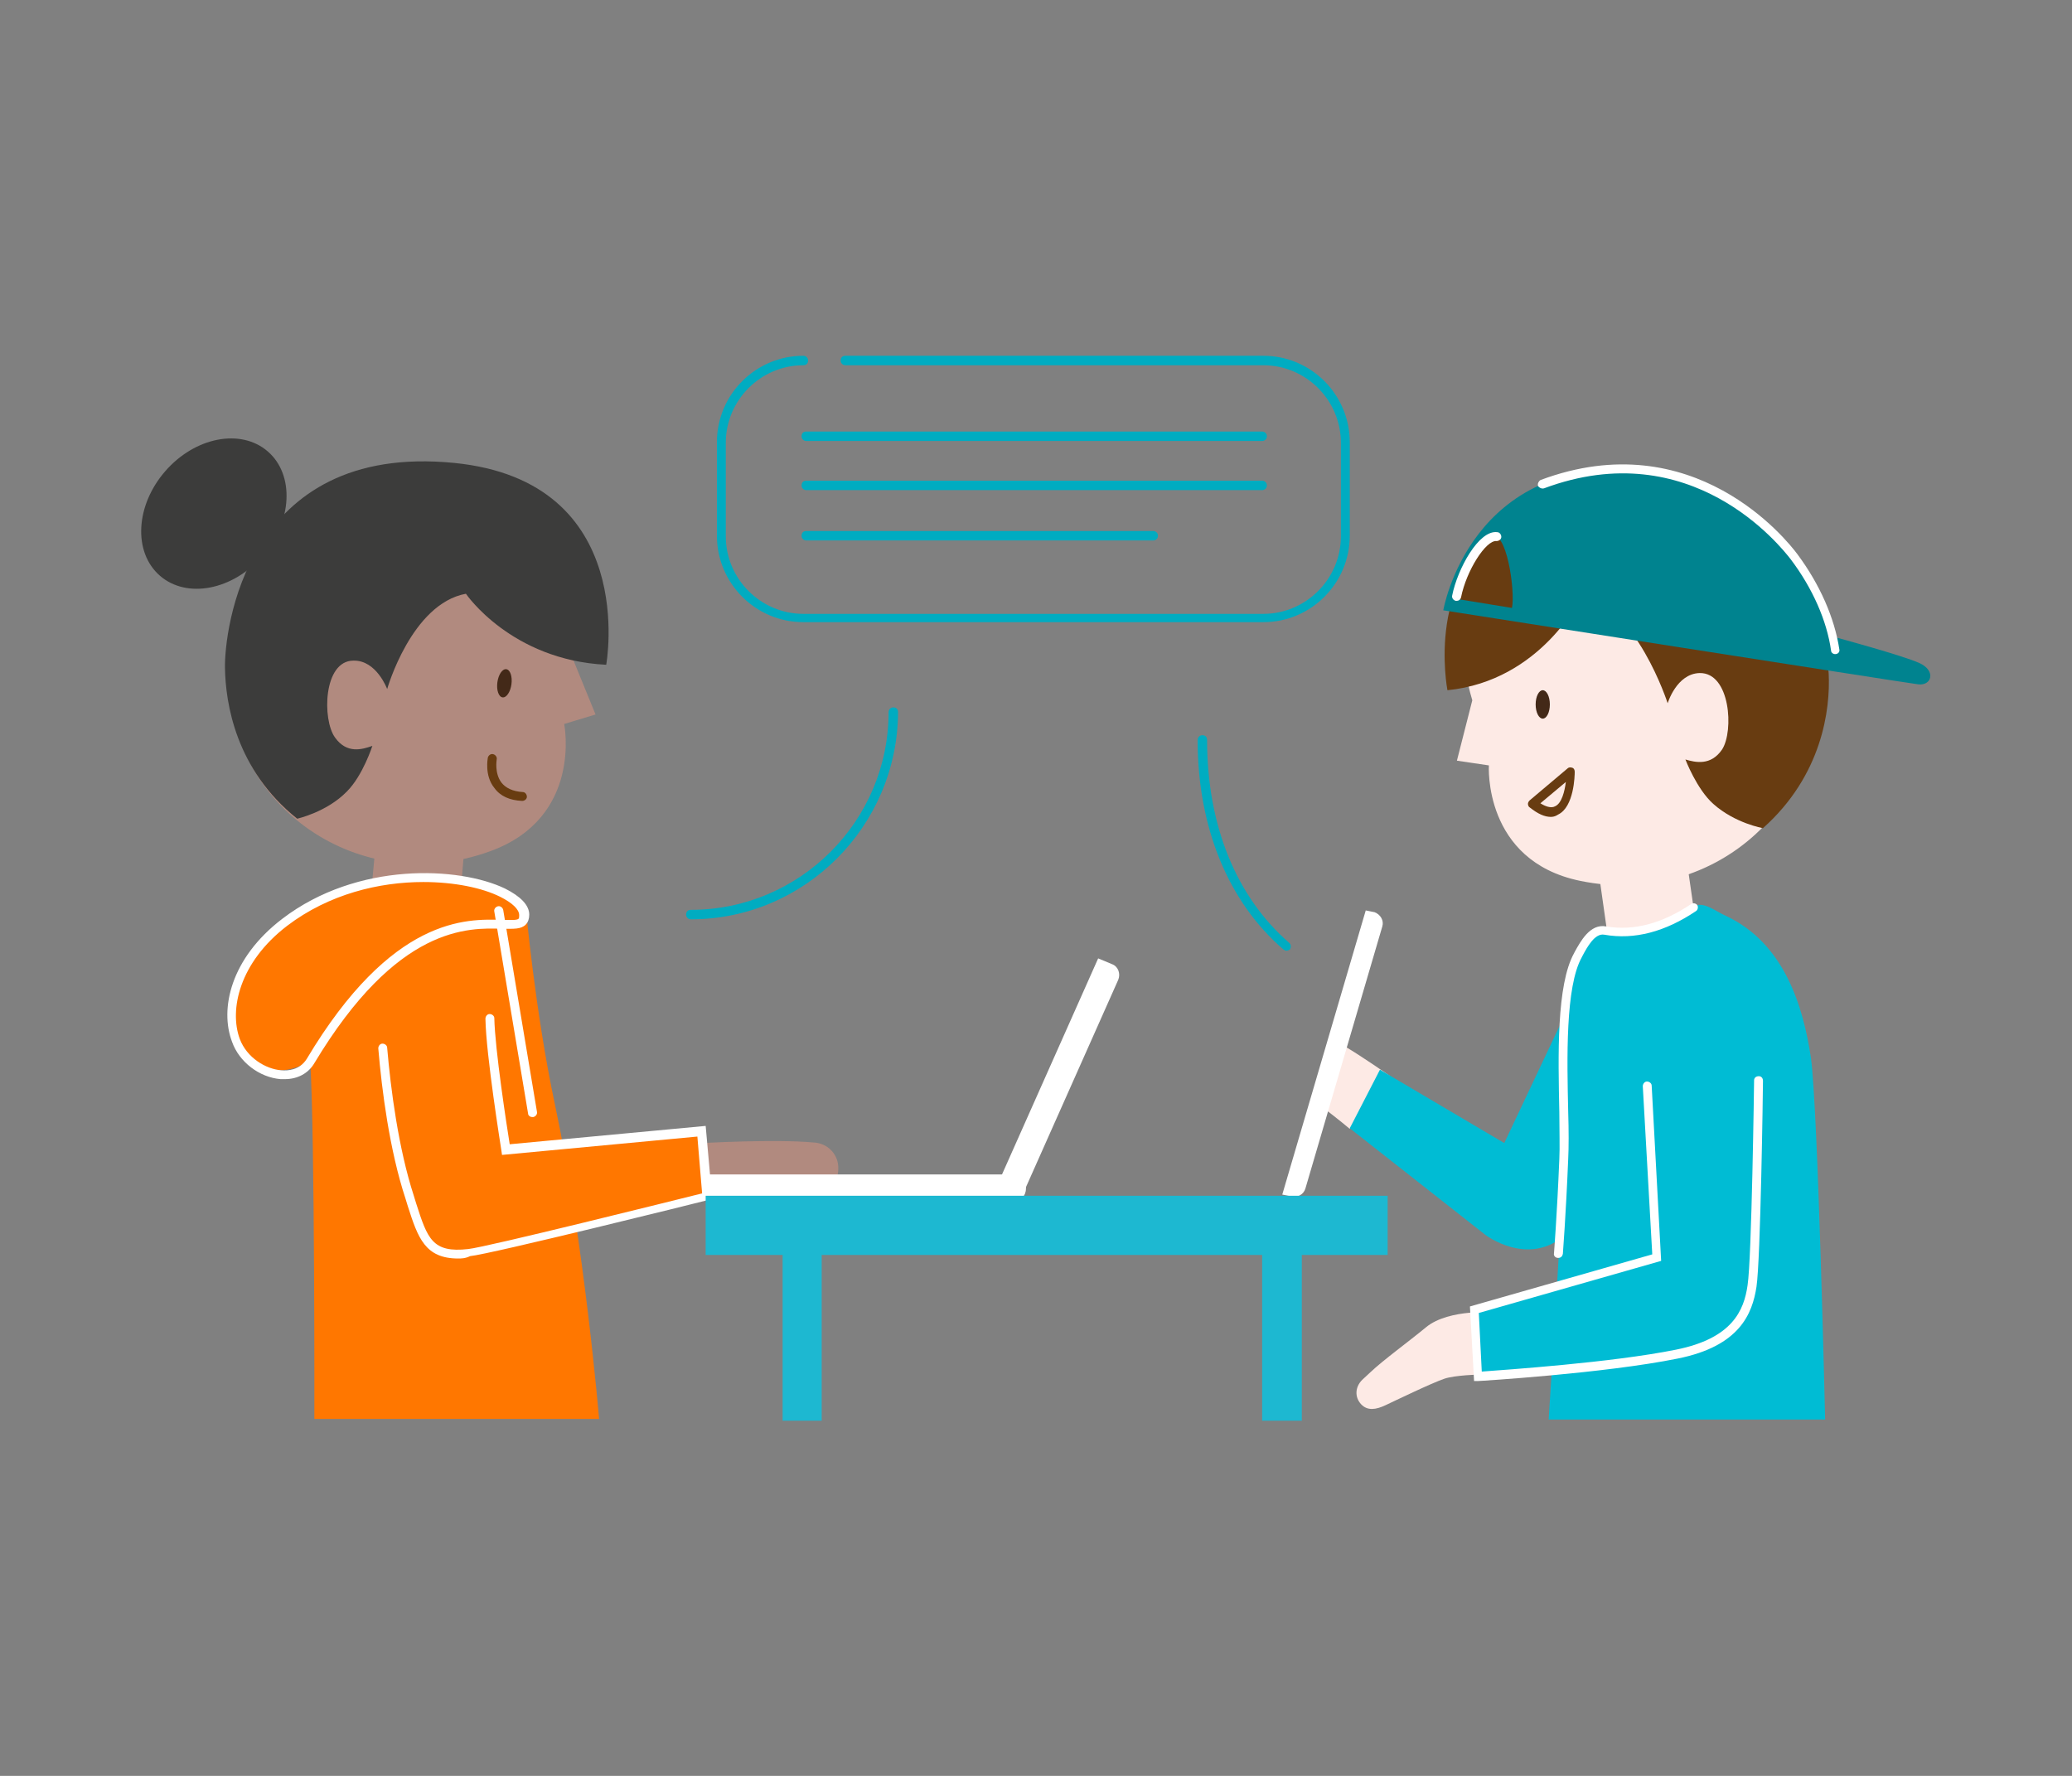 <svg version="1.1" id="Layer_1" xmlns="http://www.w3.org/2000/svg" x="0" y="0" width="350" height="300" viewBox="-245 445.5 350 300" xml:space="preserve"><rect x="-245" y="445.5" width="350" height="300" fill="#808080" stroke="none"/><style type="text/css">.st0{fill:#fdeae5}.st1{fill:#683c11}.st2{fill:#00838f}.st3{fill:#432918}.st4{fill:#00bcd4}.st5{fill:#fff}.st6{fill:#b18a7f}.st7{fill:#3c3c3b}.st8{fill:#f70}.st9{fill:#1db8d1}.st10{fill:#00acc1}</style><g id="Layer_1_1_"><path class="st0" d="M-14.9 678.6c.2-.2 1.1-1 1.4-1.3 2.1-2 6.5-5.2 9.4-7.6 3.9-3.2 11.9-2.5 11.9-2.5l-2.9 10.5s-4.1.1-5.9.7c-2.1.7-8.5 3.8-10 4.5s-3 1-4.1-.2-1-2.9.2-4.1zM-10.3 627.2s-4.6-3.2-7.3-4.8-7 7.9-4.2 10 4.8 3.8 4.8 3.8l6.7-9zM1.9 550.8c-.6 5.2 1.8 13 1.8 13L1.1 574l5.4.8s-1 16.1 15.4 19.5c23.3 4.8 42.4-14.1 39.5-34.6-2.5-17.4-13.7-32.2-33-32-19.2.1-25.9 17.8-26.5 23.1z"/><path class="st1" d="M22.1 546.3s-6.7 14.2-22.6 15.8c0 0-4-20.6 11.2-27.5 15.1-6.9 29.3-2.9 29.3-2.9l16.3 12.1s7.3 9.5 7.6 15.5c.3 6-1.1 17.2-11.1 26.1 0 0-4.7-.8-8.4-4.1-2.8-2.5-4.7-7.5-4.7-7.5 1.7.5 4.3 1.1 6.2-1.7 2-3.1 1.4-13-3.8-12.9-3.9.1-5.4 5.1-5.4 5.1s-5.4-16.7-14.6-18z"/><path class="st2" d="M-1.2 548.6s77.8 12.2 80.2 12.5c2.3.3 3.1-2.3.2-3.6s-14-4.3-14-4.3C63.3 546 54 527 32.9 525c-29.6-2.9-34.1 23.6-34.1 23.6z"/><ellipse class="st3" cx="15.6" cy="564.5" rx="1.2" ry="2.4"/><path class="st1" d="M17 583.5c-1.1 0-2.2-.5-3.6-1.6-.2-.1-.3-.4-.3-.6s.1-.4.3-.6l6.4-5.4c.2-.2.5-.2.8-.1.3.1.4.4.4.7 0 .6-.1 5.9-2.8 7.2-.3.2-.7.4-1.2.4zm-1.8-2.3c.8.5 1.8.9 2.5.5 1.1-.5 1.6-2.5 1.8-4.1l-4.3 3.6z"/><path class="st0" d="M40.1 592.1l1.4 9.7-15 1.3-1.7-12z"/><path class="st4" d="M46.5 600.2c-1.8-.8-3.9-2.6-5.4-1.5-5.4 3.7-10.4 4.7-14.9 3.9-2.2-.4-3.7 2.6-4.6 4.2-3.9 7-2.1 26.5-2.4 34.4-.4 9.8-2.6 44.1-2.6 44.1h46.7s-1.2-52.4-2.4-61.1c-1.3-8.7-4.5-19.4-14.4-24z"/><path class="st5" d="M-56.1 611l-15.8 35.5c-.4 1-1.6 1.4-2.6 1l-2.4-1 17.4-39.1 2.4 1c1 .4 1.4 1.6 1 2.6z"/><path class="st6" d="M-148.4 543.3c1.3 5.1 0 13.1 0 13.1l4 9.8-5.3 1.6s3.2 15.8-12.5 21.5c-22.4 8.1-44-8-44-28.7 0-17.6 9-33.8 28.2-36.4 19.1-2.6 28.3 14 29.6 19.1z"/><path class="st7" d="M-166.3 545.8s7.6 11.2 23.7 12c0 0 5.7-31-25.7-34.1-35.4-3.5-38.8 28.6-38.7 34.6s1.8 17.2 12.2 25.5c0 0 5-1.1 8.4-4.6 2.7-2.7 4.3-7.7 4.3-7.7-1.7.6-4.3 1.4-6.3-1.4-2.2-3-2-13 3.1-13 3.9-.1 5.7 4.8 5.7 4.8s4.1-14.4 13.3-16.1z"/><ellipse transform="scale(-1) rotate(-82.415 -640.559 -182.5)" class="st3" cx="-159.8" cy="560.9" rx="2.4" ry="1.2"/><path class="st1" d="M-156.8 580.8c-2.1-.1-3.7-.8-4.7-2.2-1.7-2.1-1.1-5-1.1-5.1.1-.4.5-.7.9-.6.4.1.7.5.6.9 0 .1-.4 2.3.8 3.9.7.9 1.9 1.5 3.6 1.6.4 0 .7.4.7.8s-.4.7-.8.7z"/><path class="st6" d="M-181.7 589.8l-.9 9.8 15.1.5 1-12.1z"/><path class="st8" d="M-184.4 598.3c9.1-5.9 28.2.4 28.2.4s1.6 17.7 4.9 33.2c5 23.5 7.5 53.3 7.5 53.3h-48.1s.1-47.4-.7-60.5c-.5-8.7-1-20.6 8.2-26.4z"/><path class="st8" d="M-196.9 601.2c-8 7-10.7 15.2-8.2 19.9s7.1 7 12.6 3.5 25.4-29.1 36.3-26c0 0-9.8-5-15.2-5.1-5.4 0-17.5.7-25.5 7.7z"/><path class="st5" d="M-196.9 627.8h-.7c-3.6-.3-7-2.9-8.2-6.3-2.1-5.5-.3-14.1 8.5-20.8 12.7-9.7 29.9-8.8 37.6-5.1 2.6 1.3 4.1 2.8 4.1 4.4 0 .7-.2 1.3-.6 1.7-.8.8-2 .7-3.9.7-5.8-.2-17.8-.6-31.8 22.7-1 1.7-2.8 2.7-5 2.7zm23.4-33.3c-7.4 0-15.9 2-23 7.4-8.1 6.2-9.8 14.2-8 19.1 1.2 3.2 4.4 5.1 7 5.3 1.1.1 3.1 0 4.3-1.9 14.4-24.1 27-23.7 33-23.5 1.3 0 2.5.1 2.8-.2.1-.1.1-.4.1-.6 0-1-1.2-2.1-3.2-3.1-3-1.5-7.7-2.5-13-2.5zm-23.4 6.7z"/><path class="st5" d="M-155.1 634.2c-.4 0-.7-.3-.7-.6l-5.7-34.1c-.1-.4.2-.8.6-.9.4-.1.8.2.9.6l5.7 34.1c.1.4-.2.8-.6.9h-.2z"/><path class="st8" d="M-178.9 622.5c.8 8.8 2.2 20.4 3.5 27.9 1.2 6.9 9.6 6.9 9.6 6.9l40.2-9.5-1-10.9-33.1 3.1s1.3-11.3 1.2-17.4"/><ellipse transform="rotate(130.95 -208.828 532.265)" class="st7" cx="-208.8" cy="532.3" rx="13.9" ry="10.9"/><path class="st4" d="M19.2 617.2L9.1 638.6l-21-12.4-5.1 9.9 22.9 18s7.3 5.6 13.6-.1c3.9-3.5 13.7-19.8 13.7-19.8l-14-17z"/><path class="st4" d="M53.7 629.6s-2.2 30.1-3.1 34.7c-.9 4.5-3.3 8.6-13.3 10.1-11.5 1.7-32.5 3.6-32.5 3.6L4 666.8l30.6-8.5v-28.7"/><path class="st5" d="M4 678.8l-.7-12.6 30.8-8.8-1.6-28.4c0-.4.3-.8.7-.8s.8.3.8.7l1.6 29.6-30.8 8.8.5 9.9c3.9-.3 21.9-1.5 32.8-3.7 9.5-1.9 11.5-6.6 12.1-10.9.7-4.5 1.1-34.3 1.1-34.6 0-.4.3-.7.8-.7.4 0 .7.3.7.8 0 1.2-.4 30.2-1.1 34.8-.7 4.5-2.8 10-13.3 12.1-12.3 2.5-33.5 3.8-33.8 3.8H4z"/><path class="st1" d="M6.8 536.3c2.6-1.9 4.2 9 3.6 11.9l-9.2-1.5c0-.1 3-8.5 5.6-10.4z"/><path class="st5" d="M65 556c-.4 0-.7-.3-.7-.6-.7-5-3.1-10.5-6.8-15.4-1.7-2.2-16.8-21.3-41.7-12-.4.1-.8-.1-1-.4-.1-.4.1-.8.4-1 25.9-9.7 41.7 10.2 43.4 12.5 3.8 5.1 6.3 10.8 7.1 16.1.1.4-.2.8-.7.8zM1.1 547H.9c-.4-.1-.7-.5-.6-.9.9-4.5 4.5-11.1 7.6-10.7.4 0 .7.4.7.8s-.4.7-.8.7c-1.8-.2-5.1 5-6 9.5-.1.4-.4.6-.7.6zM18.2 658c-.5 0-.8-.4-.7-.8 0-.1.5-6.2.9-15.9.1-2 0-4.8 0-7.9-.2-9.6-.5-21.5 2.5-26.9l.1-.2c1-1.8 2.6-4.8 5.3-4.3 4.7.8 9.5-.5 14.4-3.8.3-.2.8-.1 1 .2s.1.8-.2 1c-5.2 3.5-10.4 4.9-15.5 4-1.6-.3-2.9 2.1-3.7 3.6l-.1.2c-2.8 5-2.5 17.2-2.3 26.1.1 3.2.1 6 0 8-.4 9.7-.9 15.9-.9 16-.1.5-.4.7-.8.7zM-11.5 602l-13 44.3c-.3 1-1.4 1.6-2.4 1.3l-1.5-.3 14.1-48 1.5.3c1 .4 1.6 1.4 1.3 2.4z"/><path class="st6" d="M-107.6 638.5c-6.5-.6-18.8.1-18.8.1l.7 9s16-.2 17.9-.4c2.4-.3 4.4-1.8 4.4-4.2.1-2.5-1.8-4.4-4.2-4.5z"/><path class="st5" d="M-167.6 658.1c-5.6 0-6.8-3.5-8.5-8.8l-.4-1.3c-2.7-8.2-4-18.3-4.6-25.4 0-.4.3-.8.7-.8s.8.3.8.7c.6 7 1.9 17 4.5 25l.4 1.3c1.9 5.9 2.7 8.4 8.8 7.7 3-.3 34.7-8.2 39.5-9.4l-.8-9.6-33 3.1-.1-.7c-.1-.7-2.6-16.2-2.7-22.3 0-.4.3-.8.7-.8s.8.3.8.7c.1 5.2 2.1 18.2 2.6 21.3l33.1-3.1 1.1 12.3-.6.2c-1.5.4-37 9.2-40.3 9.5-.8.4-1.5.4-2 .4z"/><path class="st5" d="M-73.8 648.5h-49.8c-1.2 0-2.2-1-2.2-2.2v-2.4h54.1v2.4c0 1.2-.9 2.2-2.1 2.2z"/><path class="st9" d="M-125.8 647.5v10h13v28h6.6v-28h74.4v28h6.7v-28h14.5v-10z"/><path class="st10" d="M-31.8 520h-77c-.4 0-.8-.3-.8-.8s.3-.8.8-.8h77c.4 0 .8.3.8.8s-.4.8-.8.8zM-31.8 528.3h-77c-.4 0-.8-.3-.8-.8s.3-.8.8-.8h77c.4 0 .8.3.8.8s-.4.8-.8.8zM-50.2 536.8h-58.6c-.4 0-.8-.3-.8-.8s.3-.8.8-.8h58.6c.4 0 .8.3.8.8s-.4.8-.8.8z"/><path class="st10" d="M-31.6 550.6h-77.7c-8.1 0-14.6-6.6-14.6-14.6v-15.8c0-8.1 6.6-14.6 14.6-14.6.4 0 .8.3.8.8s-.3.8-.8.8c-7.2 0-13.1 5.9-13.1 13.1v15.8c0 7.2 5.9 13.1 13.1 13.1h77.7c7.2 0 13.1-5.9 13.1-13.1v-15.8c0-7.2-5.9-13.1-13.1-13.1h-70.6c-.4 0-.8-.3-.8-.8s.3-.8.8-.8h70.6c8.1 0 14.6 6.6 14.6 14.6V536c0 8-6.5 14.6-14.6 14.6zM-27.7 606.1c-.2 0-.3-.1-.5-.2-9.3-8-14.5-20.6-14.5-35.4 0-.4.3-.8.8-.8s.8.3.8.8c0 14.4 4.9 26.5 13.9 34.3.3.3.3.7.1 1.1-.2.1-.4.2-.6.2zM-128.3 600.8c-.4 0-.8-.3-.8-.8s.3-.8.8-.8c18.4 0 33.4-15 33.4-33.4 0-.4.3-.8.8-.8s.8.3.8.8c-.1 19.3-15.8 35-35 35z"/></g></svg>